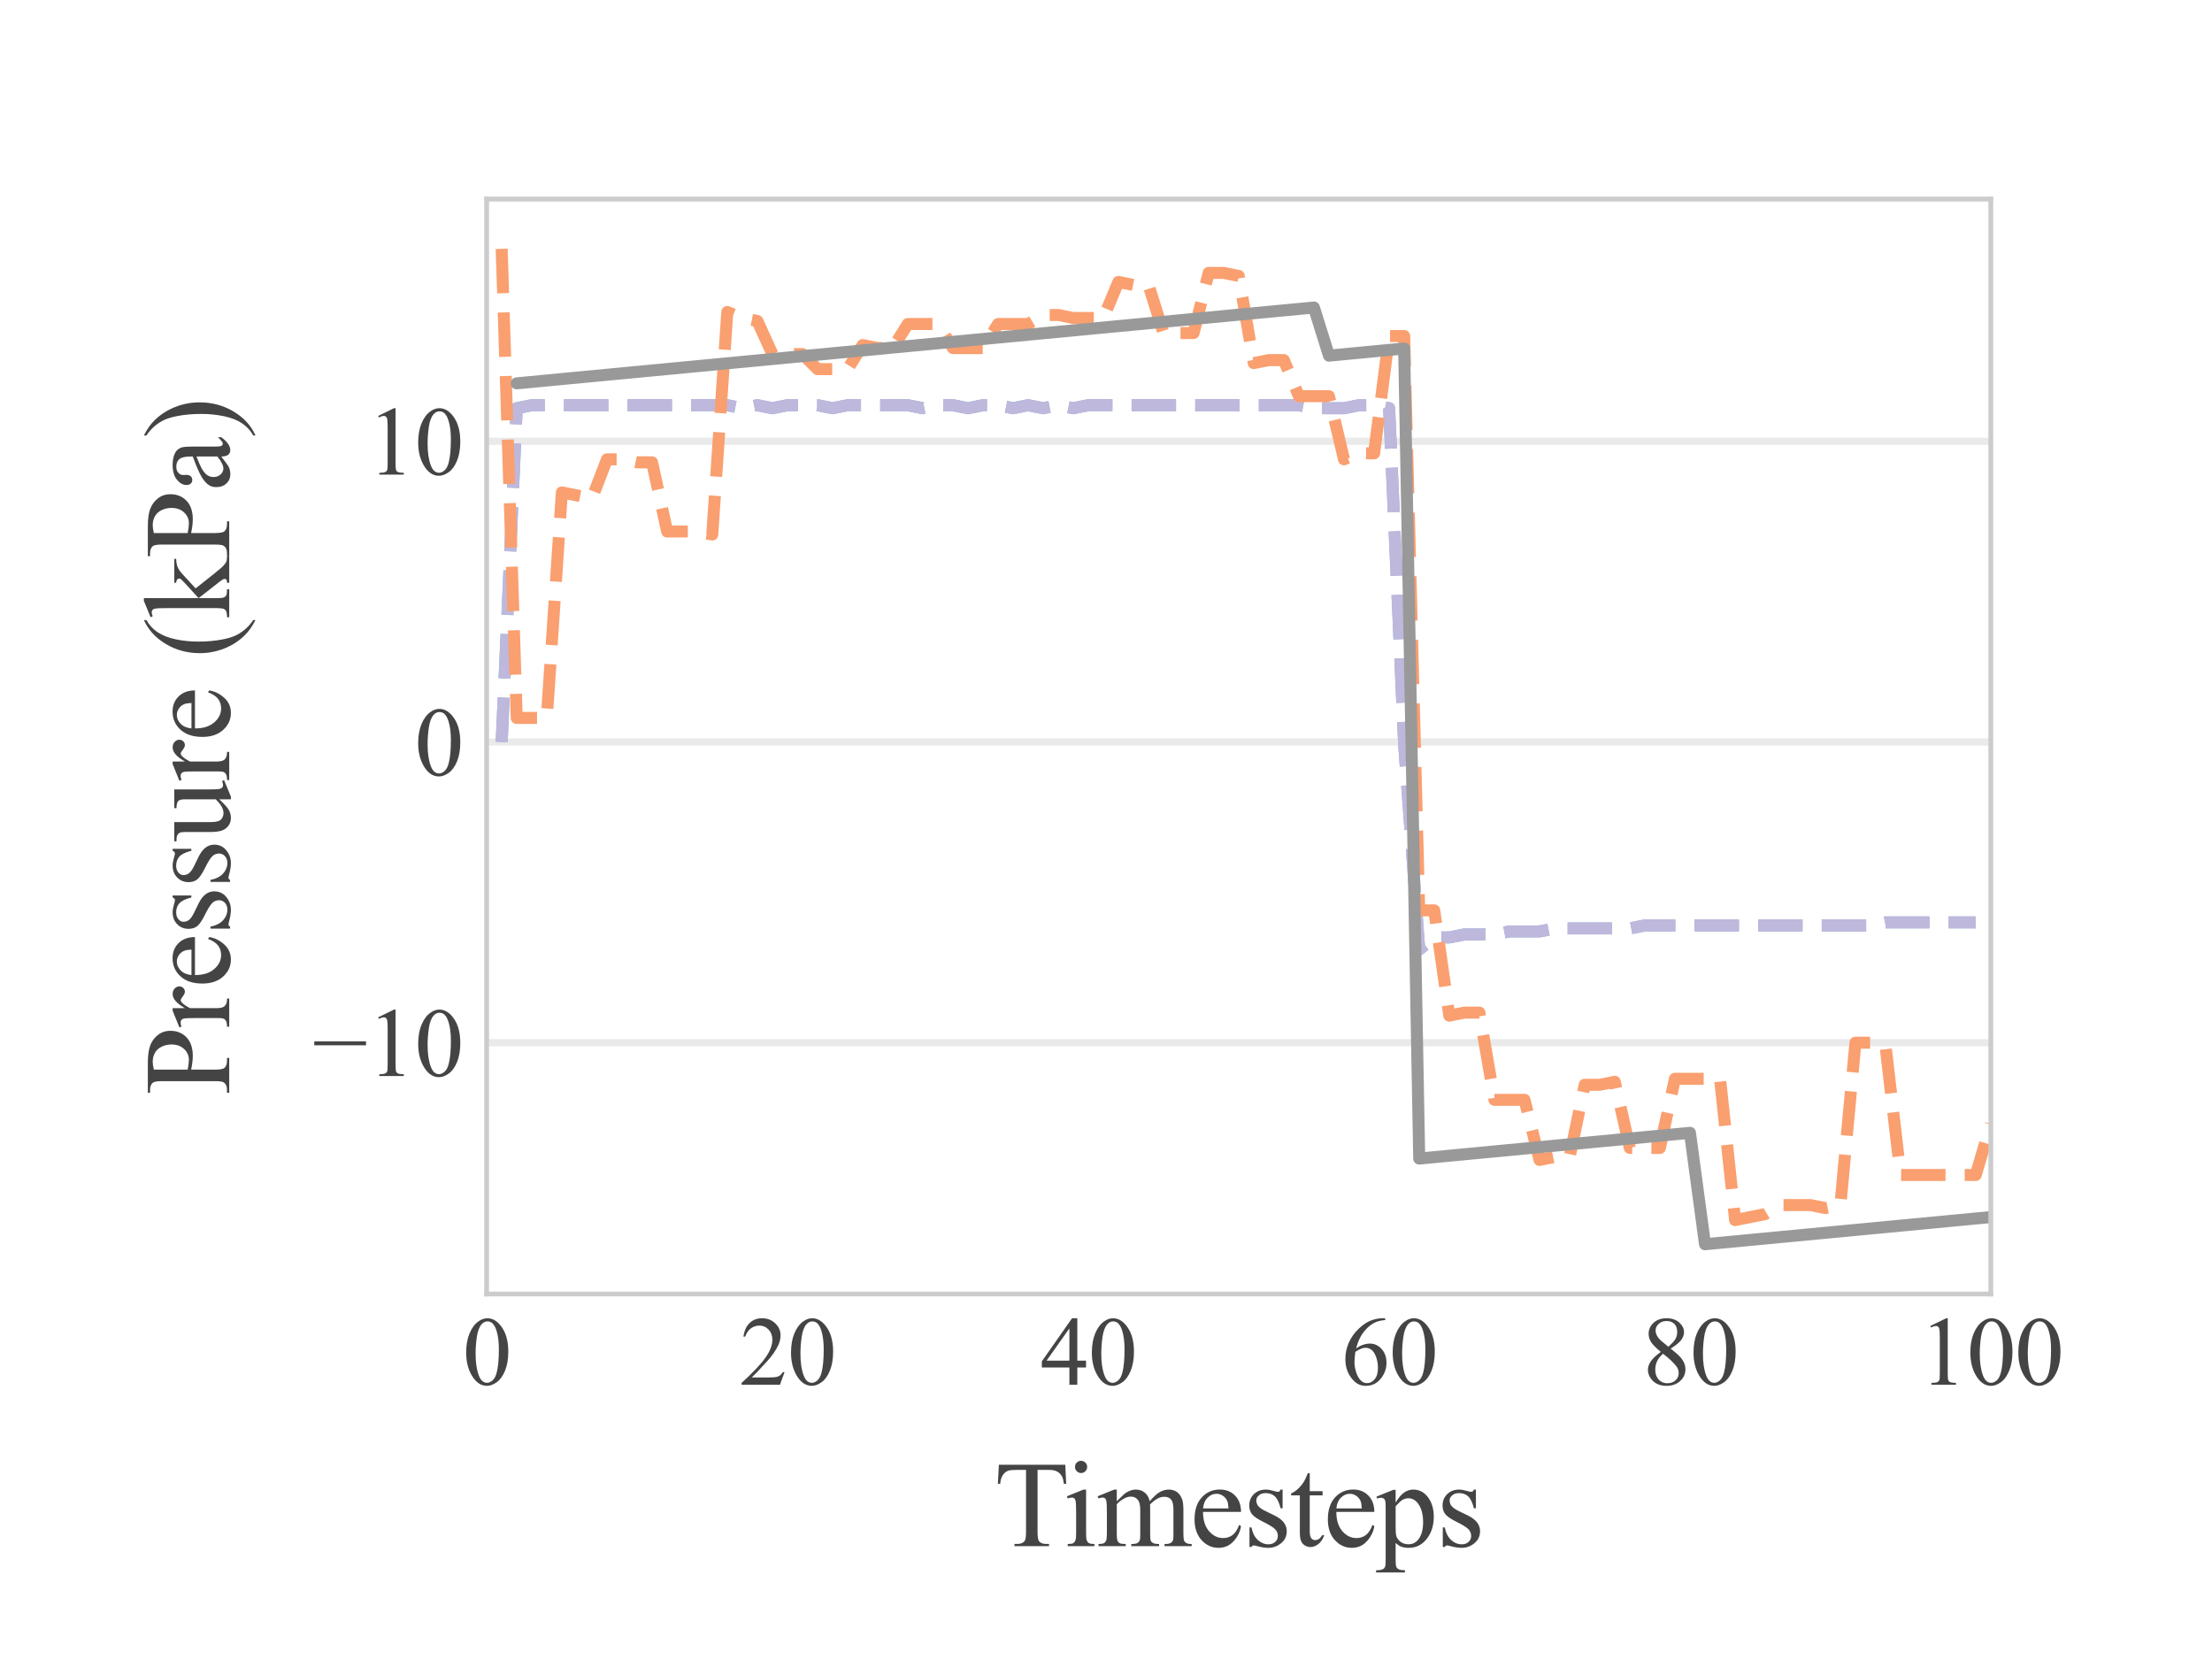 <?xml version="1.0" encoding="utf-8" standalone="no"?>
<!DOCTYPE svg PUBLIC "-//W3C//DTD SVG 1.1//EN"
  "http://www.w3.org/Graphics/SVG/1.1/DTD/svg11.dtd">
<svg xmlns:xlink="http://www.w3.org/1999/xlink" width="460.8pt" height="345.6pt" viewBox="0 0 460.8 345.6" xmlns="http://www.w3.org/2000/svg" version="1.1">
 <defs>
  <style type="text/css">*{stroke-linejoin: round; stroke-linecap: butt}</style>
 </defs>
 <g id="figure_1">
  <g id="patch_1">
   <path d="M 0 345.6 
L 460.8 345.6 
L 460.8 0 
L 0 0 
z
" style="fill: #ffffff"/>
  </g>
  <g id="axes_1">
   <g id="patch_2">
    <path d="M 101.376 269.568 
L 414.72 269.568 
L 414.72 41.472 
L 101.376 41.472 
z
" style="fill: #ffffff"/>
   </g>
   <g id="matplotlib.axis_1">
    <g id="xtick_1">
     <g id="line2d_1">
      <path d="M 101.376 269.568 
L 101.376 41.472 
" clip-path="url(#p07c508fb54)" style="fill: none; stroke: #cccccc; stroke-opacity: 0; stroke-width: 0.8; stroke-linecap: round"/>
     </g>
     <g id="line2d_2"/>
     <g id="text_1">
      <!-- 0 -->
      <g style="fill: #444444" transform="translate(96.376 288.455) scale(0.2 -0.2)">
       <defs>
        <path id="TimesNewRomanPSMT-30" d="M 231 2094 
Q 231 2819 450 3342 
Q 669 3866 1031 4122 
Q 1313 4325 1613 4325 
Q 2100 4325 2488 3828 
Q 2972 3213 2972 2159 
Q 2972 1422 2759 906 
Q 2547 391 2217 158 
Q 1888 -75 1581 -75 
Q 975 -75 572 641 
Q 231 1244 231 2094 
z
M 844 2016 
Q 844 1141 1059 588 
Q 1238 122 1591 122 
Q 1759 122 1940 273 
Q 2122 425 2216 781 
Q 2359 1319 2359 2297 
Q 2359 3022 2209 3506 
Q 2097 3866 1919 4016 
Q 1791 4119 1609 4119 
Q 1397 4119 1231 3928 
Q 1006 3669 925 3112 
Q 844 2556 844 2016 
z
" transform="scale(0.016)"/>
       </defs>
       <use xlink:href="#TimesNewRomanPSMT-30"/>
      </g>
     </g>
    </g>
    <g id="xtick_2">
     <g id="line2d_3">
      <path d="M 164.045 269.568 
L 164.045 41.472 
" clip-path="url(#p07c508fb54)" style="fill: none; stroke: #cccccc; stroke-opacity: 0; stroke-width: 0.8; stroke-linecap: round"/>
     </g>
     <g id="line2d_4"/>
     <g id="text_2">
      <!-- 20 -->
      <g style="fill: #444444" transform="translate(154.045 288.455) scale(0.2 -0.2)">
       <defs>
        <path id="TimesNewRomanPSMT-32" d="M 2934 816 
L 2638 0 
L 138 0 
L 138 116 
Q 1241 1122 1691 1759 
Q 2141 2397 2141 2925 
Q 2141 3328 1894 3587 
Q 1647 3847 1303 3847 
Q 991 3847 742 3664 
Q 494 3481 375 3128 
L 259 3128 
Q 338 3706 661 4015 
Q 984 4325 1469 4325 
Q 1984 4325 2329 3994 
Q 2675 3663 2675 3213 
Q 2675 2891 2525 2569 
Q 2294 2063 1775 1497 
Q 997 647 803 472 
L 1909 472 
Q 2247 472 2383 497 
Q 2519 522 2628 598 
Q 2738 675 2819 816 
L 2934 816 
z
" transform="scale(0.016)"/>
       </defs>
       <use xlink:href="#TimesNewRomanPSMT-32"/>
       <use xlink:href="#TimesNewRomanPSMT-30" x="50"/>
      </g>
     </g>
    </g>
    <g id="xtick_3">
     <g id="line2d_5">
      <path d="M 226.714 269.568 
L 226.714 41.472 
" clip-path="url(#p07c508fb54)" style="fill: none; stroke: #cccccc; stroke-opacity: 0; stroke-width: 0.8; stroke-linecap: round"/>
     </g>
     <g id="line2d_6"/>
     <g id="text_3">
      <!-- 40 -->
      <g style="fill: #444444" transform="translate(216.714 288.455) scale(0.2 -0.2)">
       <defs>
        <path id="TimesNewRomanPSMT-34" d="M 2978 1563 
L 2978 1119 
L 2409 1119 
L 2409 0 
L 1894 0 
L 1894 1119 
L 100 1119 
L 100 1519 
L 2066 4325 
L 2409 4325 
L 2409 1563 
L 2978 1563 
z
M 1894 1563 
L 1894 3666 
L 406 1563 
L 1894 1563 
z
" transform="scale(0.016)"/>
       </defs>
       <use xlink:href="#TimesNewRomanPSMT-34"/>
       <use xlink:href="#TimesNewRomanPSMT-30" x="50"/>
      </g>
     </g>
    </g>
    <g id="xtick_4">
     <g id="line2d_7">
      <path d="M 289.382 269.568 
L 289.382 41.472 
" clip-path="url(#p07c508fb54)" style="fill: none; stroke: #cccccc; stroke-opacity: 0; stroke-width: 0.8; stroke-linecap: round"/>
     </g>
     <g id="line2d_8"/>
     <g id="text_4">
      <!-- 60 -->
      <g style="fill: #444444" transform="translate(279.382 288.455) scale(0.2 -0.2)">
       <defs>
        <path id="TimesNewRomanPSMT-36" d="M 2869 4325 
L 2869 4209 
Q 2456 4169 2195 4045 
Q 1934 3922 1679 3669 
Q 1425 3416 1258 3105 
Q 1091 2794 978 2366 
Q 1428 2675 1881 2675 
Q 2316 2675 2634 2325 
Q 2953 1975 2953 1425 
Q 2953 894 2631 456 
Q 2244 -75 1606 -75 
Q 1172 -75 869 213 
Q 275 772 275 1663 
Q 275 2231 503 2743 
Q 731 3256 1154 3653 
Q 1578 4050 1965 4187 
Q 2353 4325 2688 4325 
L 2869 4325 
z
M 925 2138 
Q 869 1716 869 1456 
Q 869 1156 980 804 
Q 1091 453 1309 247 
Q 1469 100 1697 100 
Q 1969 100 2183 356 
Q 2397 613 2397 1088 
Q 2397 1622 2184 2012 
Q 1972 2403 1581 2403 
Q 1463 2403 1327 2353 
Q 1191 2303 925 2138 
z
" transform="scale(0.016)"/>
       </defs>
       <use xlink:href="#TimesNewRomanPSMT-36"/>
       <use xlink:href="#TimesNewRomanPSMT-30" x="50"/>
      </g>
     </g>
    </g>
    <g id="xtick_5">
     <g id="line2d_9">
      <path d="M 352.051 269.568 
L 352.051 41.472 
" clip-path="url(#p07c508fb54)" style="fill: none; stroke: #cccccc; stroke-opacity: 0; stroke-width: 0.8; stroke-linecap: round"/>
     </g>
     <g id="line2d_10"/>
     <g id="text_5">
      <!-- 80 -->
      <g style="fill: #444444" transform="translate(342.051 288.455) scale(0.2 -0.2)">
       <defs>
        <path id="TimesNewRomanPSMT-38" d="M 1228 2134 
Q 725 2547 579 2797 
Q 434 3047 434 3316 
Q 434 3728 753 4026 
Q 1072 4325 1600 4325 
Q 2113 4325 2425 4047 
Q 2738 3769 2738 3413 
Q 2738 3175 2569 2928 
Q 2400 2681 1866 2347 
Q 2416 1922 2594 1678 
Q 2831 1359 2831 1006 
Q 2831 559 2490 242 
Q 2150 -75 1597 -75 
Q 994 -75 656 303 
Q 388 606 388 966 
Q 388 1247 577 1523 
Q 766 1800 1228 2134 
z
M 1719 2469 
Q 2094 2806 2194 3001 
Q 2294 3197 2294 3444 
Q 2294 3772 2109 3958 
Q 1925 4144 1606 4144 
Q 1288 4144 1088 3959 
Q 888 3775 888 3528 
Q 888 3366 970 3203 
Q 1053 3041 1206 2894 
L 1719 2469 
z
M 1375 2016 
Q 1116 1797 991 1539 
Q 866 1281 866 981 
Q 866 578 1086 336 
Q 1306 94 1647 94 
Q 1984 94 2187 284 
Q 2391 475 2391 747 
Q 2391 972 2272 1150 
Q 2050 1481 1375 2016 
z
" transform="scale(0.016)"/>
       </defs>
       <use xlink:href="#TimesNewRomanPSMT-38"/>
       <use xlink:href="#TimesNewRomanPSMT-30" x="50"/>
      </g>
     </g>
    </g>
    <g id="xtick_6">
     <g id="line2d_11">
      <path d="M 414.72 269.568 
L 414.72 41.472 
" clip-path="url(#p07c508fb54)" style="fill: none; stroke: #cccccc; stroke-opacity: 0; stroke-width: 0.8; stroke-linecap: round"/>
     </g>
     <g id="line2d_12"/>
     <g id="text_6">
      <!-- 100 -->
      <g style="fill: #444444" transform="translate(399.72 288.455) scale(0.2 -0.2)">
       <defs>
        <path id="TimesNewRomanPSMT-31" d="M 750 3822 
L 1781 4325 
L 1884 4325 
L 1884 747 
Q 1884 391 1914 303 
Q 1944 216 2037 169 
Q 2131 122 2419 116 
L 2419 0 
L 825 0 
L 825 116 
Q 1125 122 1212 167 
Q 1300 213 1334 289 
Q 1369 366 1369 747 
L 1369 3034 
Q 1369 3497 1338 3628 
Q 1316 3728 1258 3775 
Q 1200 3822 1119 3822 
Q 1003 3822 797 3725 
L 750 3822 
z
" transform="scale(0.016)"/>
       </defs>
       <use xlink:href="#TimesNewRomanPSMT-31"/>
       <use xlink:href="#TimesNewRomanPSMT-30" x="50"/>
       <use xlink:href="#TimesNewRomanPSMT-30" x="100"/>
      </g>
     </g>
    </g>
    <g id="text_7">
     <!-- Timesteps -->
     <g style="fill: #444444" transform="translate(207.105 322.093) scale(0.25 -0.25)">
      <defs>
       <path id="TimesNewRomanPSMT-54" d="M 3703 4238 
L 3750 3244 
L 3631 3244 
Q 3597 3506 3538 3619 
Q 3441 3800 3280 3886 
Q 3119 3972 2856 3972 
L 2259 3972 
L 2259 734 
Q 2259 344 2344 247 
Q 2463 116 2709 116 
L 2856 116 
L 2856 0 
L 1059 0 
L 1059 116 
L 1209 116 
Q 1478 116 1591 278 
Q 1659 378 1659 734 
L 1659 3972 
L 1150 3972 
Q 853 3972 728 3928 
Q 566 3869 450 3700 
Q 334 3531 313 3244 
L 194 3244 
L 244 4238 
L 3703 4238 
z
" transform="scale(0.016)"/>
       <path id="TimesNewRomanPSMT-69" d="M 928 4444 
Q 1059 4444 1151 4351 
Q 1244 4259 1244 4128 
Q 1244 3997 1151 3903 
Q 1059 3809 928 3809 
Q 797 3809 703 3903 
Q 609 3997 609 4128 
Q 609 4259 701 4351 
Q 794 4444 928 4444 
z
M 1188 2947 
L 1188 647 
Q 1188 378 1227 289 
Q 1266 200 1342 156 
Q 1419 113 1622 113 
L 1622 0 
L 231 0 
L 231 113 
Q 441 113 512 153 
Q 584 194 626 287 
Q 669 381 669 647 
L 669 1750 
Q 669 2216 641 2353 
Q 619 2453 572 2492 
Q 525 2531 444 2531 
Q 356 2531 231 2484 
L 188 2597 
L 1050 2947 
L 1188 2947 
z
" transform="scale(0.016)"/>
       <path id="TimesNewRomanPSMT-6d" d="M 1050 2338 
Q 1363 2650 1419 2697 
Q 1559 2816 1721 2881 
Q 1884 2947 2044 2947 
Q 2313 2947 2506 2790 
Q 2700 2634 2766 2338 
Q 3088 2713 3309 2830 
Q 3531 2947 3766 2947 
Q 3994 2947 4170 2830 
Q 4347 2713 4450 2447 
Q 4519 2266 4519 1878 
L 4519 647 
Q 4519 378 4559 278 
Q 4591 209 4675 161 
Q 4759 113 4950 113 
L 4950 0 
L 3538 0 
L 3538 113 
L 3597 113 
Q 3781 113 3884 184 
Q 3956 234 3988 344 
Q 4000 397 4000 647 
L 4000 1878 
Q 4000 2228 3916 2372 
Q 3794 2572 3525 2572 
Q 3359 2572 3192 2489 
Q 3025 2406 2788 2181 
L 2781 2147 
L 2788 2013 
L 2788 647 
Q 2788 353 2820 281 
Q 2853 209 2943 161 
Q 3034 113 3253 113 
L 3253 0 
L 1806 0 
L 1806 113 
Q 2044 113 2133 169 
Q 2222 225 2256 338 
Q 2272 391 2272 647 
L 2272 1878 
Q 2272 2228 2169 2381 
Q 2031 2581 1784 2581 
Q 1616 2581 1450 2491 
Q 1191 2353 1050 2181 
L 1050 647 
Q 1050 366 1089 281 
Q 1128 197 1204 155 
Q 1281 113 1516 113 
L 1516 0 
L 100 0 
L 100 113 
Q 297 113 375 155 
Q 453 197 493 289 
Q 534 381 534 647 
L 534 1741 
Q 534 2213 506 2350 
Q 484 2453 437 2492 
Q 391 2531 309 2531 
Q 222 2531 100 2484 
L 53 2597 
L 916 2947 
L 1050 2947 
L 1050 2338 
z
" transform="scale(0.016)"/>
       <path id="TimesNewRomanPSMT-65" d="M 681 1784 
Q 678 1147 991 784 
Q 1303 422 1725 422 
Q 2006 422 2214 576 
Q 2422 731 2563 1106 
L 2659 1044 
Q 2594 616 2278 264 
Q 1963 -88 1488 -88 
Q 972 -88 605 314 
Q 238 716 238 1394 
Q 238 2128 614 2539 
Q 991 2950 1559 2950 
Q 2041 2950 2350 2633 
Q 2659 2316 2659 1784 
L 681 1784 
z
M 681 1966 
L 2006 1966 
Q 1991 2241 1941 2353 
Q 1863 2528 1708 2628 
Q 1553 2728 1384 2728 
Q 1125 2728 920 2526 
Q 716 2325 681 1966 
z
" transform="scale(0.016)"/>
       <path id="TimesNewRomanPSMT-73" d="M 2050 2947 
L 2050 1972 
L 1947 1972 
Q 1828 2431 1642 2597 
Q 1456 2763 1169 2763 
Q 950 2763 815 2647 
Q 681 2531 681 2391 
Q 681 2216 781 2091 
Q 878 1963 1175 1819 
L 1631 1597 
Q 2266 1288 2266 781 
Q 2266 391 1970 151 
Q 1675 -88 1309 -88 
Q 1047 -88 709 6 
Q 606 38 541 38 
Q 469 38 428 -44 
L 325 -44 
L 325 978 
L 428 978 
Q 516 541 762 319 
Q 1009 97 1316 97 
Q 1531 97 1667 223 
Q 1803 350 1803 528 
Q 1803 744 1651 891 
Q 1500 1038 1047 1263 
Q 594 1488 453 1669 
Q 313 1847 313 2119 
Q 313 2472 555 2709 
Q 797 2947 1181 2947 
Q 1350 2947 1591 2875 
Q 1750 2828 1803 2828 
Q 1853 2828 1881 2850 
Q 1909 2872 1947 2947 
L 2050 2947 
z
" transform="scale(0.016)"/>
       <path id="TimesNewRomanPSMT-74" d="M 1031 3803 
L 1031 2863 
L 1700 2863 
L 1700 2644 
L 1031 2644 
L 1031 788 
Q 1031 509 1111 412 
Q 1191 316 1316 316 
Q 1419 316 1516 380 
Q 1613 444 1666 569 
L 1788 569 
Q 1678 263 1478 108 
Q 1278 -47 1066 -47 
Q 922 -47 784 33 
Q 647 113 581 261 
Q 516 409 516 719 
L 516 2644 
L 63 2644 
L 63 2747 
Q 234 2816 414 2980 
Q 594 3144 734 3369 
Q 806 3488 934 3803 
L 1031 3803 
z
" transform="scale(0.016)"/>
       <path id="TimesNewRomanPSMT-70" d="M -6 2578 
L 875 2934 
L 994 2934 
L 994 2266 
Q 1216 2644 1439 2795 
Q 1663 2947 1909 2947 
Q 2341 2947 2628 2609 
Q 2981 2197 2981 1534 
Q 2981 794 2556 309 
Q 2206 -88 1675 -88 
Q 1444 -88 1275 -22 
Q 1150 25 994 166 
L 994 -706 
Q 994 -1000 1030 -1079 
Q 1066 -1159 1155 -1206 
Q 1244 -1253 1478 -1253 
L 1478 -1369 
L -22 -1369 
L -22 -1253 
L 56 -1253 
Q 228 -1256 350 -1188 
Q 409 -1153 442 -1076 
Q 475 -1000 475 -688 
L 475 2019 
Q 475 2297 450 2372 
Q 425 2447 370 2484 
Q 316 2522 222 2522 
Q 147 2522 31 2478 
L -6 2578 
z
M 994 2081 
L 994 1013 
Q 994 666 1022 556 
Q 1066 375 1236 237 
Q 1406 100 1666 100 
Q 1978 100 2172 344 
Q 2425 663 2425 1241 
Q 2425 1897 2138 2250 
Q 1938 2494 1663 2494 
Q 1513 2494 1366 2419 
Q 1253 2363 994 2081 
z
" transform="scale(0.016)"/>
      </defs>
      <use xlink:href="#TimesNewRomanPSMT-54"/>
      <use xlink:href="#TimesNewRomanPSMT-69" x="57.584"/>
      <use xlink:href="#TimesNewRomanPSMT-6d" x="85.367"/>
      <use xlink:href="#TimesNewRomanPSMT-65" x="163.15"/>
      <use xlink:href="#TimesNewRomanPSMT-73" x="207.535"/>
      <use xlink:href="#TimesNewRomanPSMT-74" x="246.451"/>
      <use xlink:href="#TimesNewRomanPSMT-65" x="274.234"/>
      <use xlink:href="#TimesNewRomanPSMT-70" x="318.619"/>
      <use xlink:href="#TimesNewRomanPSMT-73" x="368.619"/>
     </g>
    </g>
   </g>
   <g id="matplotlib.axis_2">
    <g id="ytick_1">
     <g id="line2d_13">
      <path d="M 101.376 217.211 
L 414.72 217.211 
" clip-path="url(#p07c508fb54)" style="fill: none; stroke: #cccccc; stroke-opacity: 0.4; stroke-width: 1.5; stroke-linecap: round"/>
     </g>
     <g id="line2d_14"/>
     <g id="text_8">
      <!-- −10 -->
      <g style="fill: #444444" transform="translate(65.098 224.155) scale(0.2 -0.2)">
       <defs>
        <path id="TimesNewRomanPSMT-2212" d="M 3484 2000 
L 116 2000 
L 116 2256 
L 3484 2256 
L 3484 2000 
z
" transform="scale(0.016)"/>
       </defs>
       <use xlink:href="#TimesNewRomanPSMT-2212"/>
       <use xlink:href="#TimesNewRomanPSMT-31" x="56.396"/>
       <use xlink:href="#TimesNewRomanPSMT-30" x="106.396"/>
      </g>
     </g>
    </g>
    <g id="ytick_2">
     <g id="line2d_15">
      <path d="M 101.376 154.571 
L 414.72 154.571 
" clip-path="url(#p07c508fb54)" style="fill: none; stroke: #cccccc; stroke-opacity: 0.4; stroke-width: 1.5; stroke-linecap: round"/>
     </g>
     <g id="line2d_16"/>
     <g id="text_9">
      <!-- 0 -->
      <g style="fill: #444444" transform="translate(86.376 161.514) scale(0.2 -0.2)">
       <use xlink:href="#TimesNewRomanPSMT-30"/>
      </g>
     </g>
    </g>
    <g id="ytick_3">
     <g id="line2d_17">
      <path d="M 101.376 91.93 
L 414.72 91.93 
" clip-path="url(#p07c508fb54)" style="fill: none; stroke: #cccccc; stroke-opacity: 0.4; stroke-width: 1.5; stroke-linecap: round"/>
     </g>
     <g id="line2d_18"/>
     <g id="text_10">
      <!-- 10 -->
      <g style="fill: #444444" transform="translate(76.376 98.874) scale(0.2 -0.2)">
       <use xlink:href="#TimesNewRomanPSMT-31"/>
       <use xlink:href="#TimesNewRomanPSMT-30" x="50"/>
      </g>
     </g>
    </g>
    <g id="text_11">
     <!-- Pressure (kPa) -->
     <g style="fill: #444444" transform="translate(47.75 228.073) rotate(-90) scale(0.25 -0.25)">
      <defs>
       <path id="TimesNewRomanPSMT-50" d="M 1313 1984 
L 1313 750 
Q 1313 350 1400 253 
Q 1519 116 1759 116 
L 1922 116 
L 1922 0 
L 106 0 
L 106 116 
L 266 116 
Q 534 116 650 291 
Q 713 388 713 750 
L 713 3488 
Q 713 3888 628 3984 
Q 506 4122 266 4122 
L 106 4122 
L 106 4238 
L 1659 4238 
Q 2228 4238 2556 4120 
Q 2884 4003 3109 3725 
Q 3334 3447 3334 3066 
Q 3334 2547 2992 2222 
Q 2650 1897 2025 1897 
Q 1872 1897 1694 1919 
Q 1516 1941 1313 1984 
z
M 1313 2163 
Q 1478 2131 1606 2115 
Q 1734 2100 1825 2100 
Q 2150 2100 2386 2351 
Q 2622 2603 2622 3003 
Q 2622 3278 2509 3514 
Q 2397 3750 2190 3867 
Q 1984 3984 1722 3984 
Q 1563 3984 1313 3925 
L 1313 2163 
z
" transform="scale(0.016)"/>
       <path id="TimesNewRomanPSMT-72" d="M 1038 2947 
L 1038 2303 
Q 1397 2947 1775 2947 
Q 1947 2947 2059 2842 
Q 2172 2738 2172 2600 
Q 2172 2478 2090 2393 
Q 2009 2309 1897 2309 
Q 1788 2309 1652 2417 
Q 1516 2525 1450 2525 
Q 1394 2525 1328 2463 
Q 1188 2334 1038 2041 
L 1038 669 
Q 1038 431 1097 309 
Q 1138 225 1241 169 
Q 1344 113 1538 113 
L 1538 0 
L 72 0 
L 72 113 
Q 291 113 397 181 
Q 475 231 506 341 
Q 522 394 522 644 
L 522 1753 
Q 522 2253 501 2348 
Q 481 2444 426 2487 
Q 372 2531 291 2531 
Q 194 2531 72 2484 
L 41 2597 
L 906 2947 
L 1038 2947 
z
" transform="scale(0.016)"/>
       <path id="TimesNewRomanPSMT-75" d="M 2709 2863 
L 2709 1128 
Q 2709 631 2732 520 
Q 2756 409 2807 365 
Q 2859 322 2928 322 
Q 3025 322 3147 375 
L 3191 266 
L 2334 -88 
L 2194 -88 
L 2194 519 
Q 1825 119 1631 15 
Q 1438 -88 1222 -88 
Q 981 -88 804 51 
Q 628 191 559 409 
Q 491 628 491 1028 
L 491 2306 
Q 491 2509 447 2587 
Q 403 2666 317 2708 
Q 231 2750 6 2747 
L 6 2863 
L 1009 2863 
L 1009 947 
Q 1009 547 1148 422 
Q 1288 297 1484 297 
Q 1619 297 1789 381 
Q 1959 466 2194 703 
L 2194 2325 
Q 2194 2569 2105 2655 
Q 2016 2741 1734 2747 
L 1734 2863 
L 2709 2863 
z
" transform="scale(0.016)"/>
       <path id="TimesNewRomanPSMT-20" transform="scale(0.016)"/>
       <path id="TimesNewRomanPSMT-28" d="M 1988 -1253 
L 1988 -1369 
Q 1516 -1131 1200 -813 
Q 750 -359 506 256 
Q 263 872 263 1534 
Q 263 2503 741 3301 
Q 1219 4100 1988 4444 
L 1988 4313 
Q 1603 4100 1356 3731 
Q 1109 3363 987 2797 
Q 866 2231 866 1616 
Q 866 947 969 400 
Q 1050 -31 1165 -292 
Q 1281 -553 1476 -793 
Q 1672 -1034 1988 -1253 
z
" transform="scale(0.016)"/>
       <path id="TimesNewRomanPSMT-6b" d="M 1047 4444 
L 1047 1594 
L 1775 2259 
Q 2006 2472 2044 2528 
Q 2069 2566 2069 2603 
Q 2069 2666 2017 2711 
Q 1966 2756 1847 2763 
L 1847 2863 
L 3091 2863 
L 3091 2763 
Q 2834 2756 2664 2684 
Q 2494 2613 2291 2428 
L 1556 1750 
L 2291 822 
Q 2597 438 2703 334 
Q 2853 188 2966 144 
Q 3044 113 3238 113 
L 3238 0 
L 1847 0 
L 1847 113 
Q 1966 116 2008 148 
Q 2050 181 2050 241 
Q 2050 313 1925 472 
L 1047 1594 
L 1047 644 
Q 1047 366 1086 278 
Q 1125 191 1197 153 
Q 1269 116 1509 113 
L 1509 0 
L 53 0 
L 53 113 
Q 272 113 381 166 
Q 447 200 481 272 
Q 528 375 528 628 
L 528 3234 
Q 528 3731 506 3842 
Q 484 3953 434 3995 
Q 384 4038 303 4038 
Q 238 4038 106 3984 
L 53 4094 
L 903 4444 
L 1047 4444 
z
" transform="scale(0.016)"/>
       <path id="TimesNewRomanPSMT-61" d="M 1822 413 
Q 1381 72 1269 19 
Q 1100 -59 909 -59 
Q 613 -59 420 144 
Q 228 347 228 678 
Q 228 888 322 1041 
Q 450 1253 767 1440 
Q 1084 1628 1822 1897 
L 1822 2009 
Q 1822 2438 1686 2597 
Q 1550 2756 1291 2756 
Q 1094 2756 978 2650 
Q 859 2544 859 2406 
L 866 2225 
Q 866 2081 792 2003 
Q 719 1925 600 1925 
Q 484 1925 411 2006 
Q 338 2088 338 2228 
Q 338 2497 613 2722 
Q 888 2947 1384 2947 
Q 1766 2947 2009 2819 
Q 2194 2722 2281 2516 
Q 2338 2381 2338 1966 
L 2338 994 
Q 2338 584 2353 492 
Q 2369 400 2405 369 
Q 2441 338 2488 338 
Q 2538 338 2575 359 
Q 2641 400 2828 588 
L 2828 413 
Q 2478 -56 2159 -56 
Q 2006 -56 1915 50 
Q 1825 156 1822 413 
z
M 1822 616 
L 1822 1706 
Q 1350 1519 1213 1441 
Q 966 1303 859 1153 
Q 753 1003 753 825 
Q 753 600 887 451 
Q 1022 303 1197 303 
Q 1434 303 1822 616 
z
" transform="scale(0.016)"/>
       <path id="TimesNewRomanPSMT-29" d="M 144 4313 
L 144 4444 
Q 619 4209 934 3891 
Q 1381 3434 1625 2820 
Q 1869 2206 1869 1541 
Q 1869 572 1392 -226 
Q 916 -1025 144 -1369 
L 144 -1253 
Q 528 -1038 776 -670 
Q 1025 -303 1145 264 
Q 1266 831 1266 1447 
Q 1266 2113 1163 2663 
Q 1084 3094 967 3353 
Q 850 3613 656 3853 
Q 463 4094 144 4313 
z
" transform="scale(0.016)"/>
      </defs>
      <use xlink:href="#TimesNewRomanPSMT-50"/>
      <use xlink:href="#TimesNewRomanPSMT-72" x="55.615"/>
      <use xlink:href="#TimesNewRomanPSMT-65" x="88.916"/>
      <use xlink:href="#TimesNewRomanPSMT-73" x="133.301"/>
      <use xlink:href="#TimesNewRomanPSMT-73" x="172.217"/>
      <use xlink:href="#TimesNewRomanPSMT-75" x="211.133"/>
      <use xlink:href="#TimesNewRomanPSMT-72" x="261.133"/>
      <use xlink:href="#TimesNewRomanPSMT-65" x="294.434"/>
      <use xlink:href="#TimesNewRomanPSMT-20" x="338.818"/>
      <use xlink:href="#TimesNewRomanPSMT-28" x="363.818"/>
      <use xlink:href="#TimesNewRomanPSMT-6b" x="397.119"/>
      <use xlink:href="#TimesNewRomanPSMT-50" x="447.119"/>
      <use xlink:href="#TimesNewRomanPSMT-61" x="502.734"/>
      <use xlink:href="#TimesNewRomanPSMT-29" x="547.119"/>
     </g>
    </g>
   </g>
   <g id="line2d_19">
    <path d="M 104.509 154.571 
L 107.643 85.04 
L 110.776 84.413 
L 113.91 84.413 
L 117.043 84.413 
L 120.177 84.413 
L 123.31 84.413 
L 126.444 84.413 
L 129.577 84.413 
L 132.71 84.413 
L 135.844 84.413 
L 138.977 84.413 
L 142.111 84.413 
L 145.244 84.413 
L 148.378 84.413 
L 151.511 84.413 
L 154.644 85.04 
L 157.778 84.413 
L 160.911 85.04 
L 164.045 84.413 
L 167.178 84.413 
L 170.312 84.413 
L 173.445 85.04 
L 176.579 84.413 
L 179.712 84.413 
L 182.845 84.413 
L 185.979 84.413 
L 189.112 84.413 
L 192.246 85.04 
L 195.379 84.413 
L 198.513 84.413 
L 201.646 85.04 
L 204.78 84.413 
L 207.913 84.413 
L 211.046 85.04 
L 214.18 84.413 
L 217.313 85.04 
L 220.447 84.413 
L 223.58 85.04 
L 226.714 84.413 
L 229.847 84.413 
L 232.98 84.413 
L 236.114 84.413 
L 239.247 84.413 
L 242.381 84.413 
L 245.514 84.413 
L 248.648 84.413 
L 251.781 84.413 
L 254.915 84.413 
L 258.048 84.413 
L 261.181 84.413 
L 264.315 84.413 
L 267.448 84.413 
L 270.582 84.413 
L 273.715 85.04 
L 276.849 85.04 
L 279.982 85.04 
L 283.116 84.413 
L 286.249 84.413 
L 289.382 85.04 
L 292.516 155.197 
L 295.649 197.793 
L 298.783 195.287 
L 301.916 195.287 
L 305.05 194.661 
L 308.183 194.661 
L 311.316 194.661 
L 314.45 194.034 
L 317.583 194.034 
L 320.717 194.034 
L 323.85 193.408 
L 326.984 193.408 
L 330.117 193.408 
L 333.251 193.408 
L 336.384 193.408 
L 339.517 193.408 
L 342.651 192.782 
L 345.784 192.782 
L 348.918 192.782 
L 352.051 192.782 
L 355.185 192.782 
L 358.318 192.782 
L 361.452 192.782 
L 364.585 192.782 
L 367.718 192.782 
L 370.852 192.782 
L 373.985 192.782 
L 377.119 192.782 
L 380.252 192.782 
L 383.386 192.782 
L 386.519 192.782 
L 389.652 192.782 
L 392.786 192.155 
L 395.919 192.155 
L 399.053 192.155 
L 402.186 192.155 
L 405.32 192.155 
L 408.453 192.155 
L 411.587 192.155 
" clip-path="url(#p07c508fb54)" style="fill: none; stroke-dasharray: 9.25,4; stroke-dashoffset: 0; stroke: #82b0d2; stroke-width: 2.5"/>
   </g>
   <g id="line2d_20">
    <path d="M 104.509 154.571 
L 107.643 85.04 
L 110.776 84.413 
L 113.91 84.413 
L 117.043 84.413 
L 120.177 84.413 
L 123.31 84.413 
L 126.444 84.413 
L 129.577 84.413 
L 132.71 84.413 
L 135.844 84.413 
L 138.977 84.413 
L 142.111 84.413 
L 145.244 84.413 
L 148.378 84.413 
L 151.511 84.413 
L 154.644 85.04 
L 157.778 84.413 
L 160.911 85.04 
L 164.045 84.413 
L 167.178 84.413 
L 170.312 84.413 
L 173.445 85.04 
L 176.579 84.413 
L 179.712 84.413 
L 182.845 84.413 
L 185.979 84.413 
L 189.112 84.413 
L 192.246 85.04 
L 195.379 84.413 
L 198.513 84.413 
L 201.646 85.04 
L 204.78 84.413 
L 207.913 84.413 
L 211.046 85.04 
L 214.18 84.413 
L 217.313 85.04 
L 220.447 84.413 
L 223.58 85.04 
L 226.714 84.413 
L 229.847 84.413 
L 232.98 84.413 
L 236.114 84.413 
L 239.247 84.413 
L 242.381 84.413 
L 245.514 84.413 
L 248.648 84.413 
L 251.781 84.413 
L 254.915 84.413 
L 258.048 84.413 
L 261.181 84.413 
L 264.315 84.413 
L 267.448 84.413 
L 270.582 84.413 
L 273.715 85.04 
L 276.849 85.04 
L 279.982 85.04 
L 283.116 84.413 
L 286.249 84.413 
L 289.382 85.04 
L 292.516 155.197 
L 295.649 197.793 
L 298.783 195.287 
L 301.916 195.287 
L 305.05 194.661 
L 308.183 194.661 
L 311.316 194.661 
L 314.45 194.034 
L 317.583 194.034 
L 320.717 194.034 
L 323.85 193.408 
L 326.984 193.408 
L 330.117 193.408 
L 333.251 193.408 
L 336.384 193.408 
L 339.517 193.408 
L 342.651 192.782 
L 345.784 192.782 
L 348.918 192.782 
L 352.051 192.782 
L 355.185 192.782 
L 358.318 192.782 
L 361.452 192.782 
L 364.585 192.782 
L 367.718 192.782 
L 370.852 192.782 
L 373.985 192.782 
L 377.119 192.782 
L 380.252 192.782 
L 383.386 192.782 
L 386.519 192.782 
L 389.652 192.782 
L 392.786 192.155 
L 395.919 192.155 
L 399.053 192.155 
L 402.186 192.155 
L 405.32 192.155 
L 408.453 192.155 
L 411.587 192.155 
" clip-path="url(#p07c508fb54)" style="fill: none; stroke-dasharray: 9.25,4; stroke-dashoffset: 0; stroke: #beb8dc; stroke-width: 2.5"/>
   </g>
   <g id="line2d_21">
    <path d="M 104.509 51.84 
L 107.643 149.559 
L 110.776 149.559 
L 113.91 149.559 
L 117.043 102.579 
L 120.177 103.205 
L 123.31 103.832 
L 126.444 95.688 
L 129.577 95.688 
L 132.71 96.315 
L 135.844 96.315 
L 138.977 110.722 
L 142.111 110.722 
L 145.244 110.722 
L 148.378 111.349 
L 151.511 64.995 
L 154.644 66.247 
L 157.778 66.874 
L 160.911 73.764 
L 164.045 73.764 
L 167.178 73.764 
L 170.312 76.896 
L 173.445 76.896 
L 176.579 76.896 
L 179.712 71.885 
L 182.845 72.511 
L 185.979 72.511 
L 189.112 67.5 
L 192.246 67.5 
L 195.379 67.5 
L 198.513 72.511 
L 201.646 72.511 
L 204.78 72.511 
L 207.913 67.5 
L 211.046 67.5 
L 214.18 67.5 
L 217.313 65.621 
L 220.447 65.621 
L 223.58 66.247 
L 226.714 66.247 
L 229.847 66.247 
L 232.98 58.73 
L 236.114 59.357 
L 239.247 59.357 
L 242.381 69.379 
L 245.514 69.379 
L 248.648 69.379 
L 251.781 56.851 
L 254.915 56.851 
L 258.048 57.478 
L 261.181 75.643 
L 264.315 75.017 
L 267.448 75.017 
L 270.582 82.534 
L 273.715 82.534 
L 276.849 82.534 
L 279.982 95.688 
L 283.116 94.436 
L 286.249 94.436 
L 289.382 70.006 
L 292.516 70.006 
L 295.649 189.649 
L 298.783 189.649 
L 301.916 211.574 
L 305.05 210.947 
L 308.183 210.947 
L 311.316 229.113 
L 314.45 229.113 
L 317.583 229.113 
L 320.717 241.641 
L 323.85 241.015 
L 326.984 241.015 
L 330.117 225.981 
L 333.251 225.981 
L 336.384 225.355 
L 339.517 239.136 
L 342.651 239.136 
L 345.784 239.136 
L 348.918 224.728 
L 352.051 224.728 
L 355.185 224.728 
L 358.318 224.728 
L 361.452 254.169 
L 364.585 253.543 
L 367.718 252.917 
L 370.852 251.037 
L 373.985 251.037 
L 377.119 251.037 
L 380.252 251.664 
L 383.386 251.037 
L 386.519 217.211 
L 389.652 217.211 
L 392.786 217.838 
L 395.919 244.773 
L 399.053 244.773 
L 402.186 244.773 
L 405.32 244.773 
L 408.453 244.773 
L 411.587 244.773 
L 414.72 234.124 
" clip-path="url(#p07c508fb54)" style="fill: none; stroke-dasharray: 9.25,4; stroke-dashoffset: 0; stroke: #fa9f6f; stroke-width: 2.5"/>
   </g>
   <g id="line2d_22">
    <path d="M 107.643 79.858 
L 110.776 79.56 
L 113.91 79.262 
L 117.043 78.964 
L 120.177 78.666 
L 123.31 78.368 
L 126.444 78.07 
L 129.577 77.771 
L 132.71 77.473 
L 135.844 77.175 
L 138.977 76.877 
L 142.111 76.579 
L 145.244 76.281 
L 148.378 75.983 
L 151.511 75.685 
L 154.644 75.387 
L 157.778 75.089 
L 160.911 74.791 
L 164.045 74.493 
L 167.178 74.195 
L 170.312 73.897 
L 173.445 73.598 
L 176.579 73.3 
L 179.712 73.002 
L 182.845 72.704 
L 185.979 72.406 
L 189.112 72.108 
L 192.246 71.81 
L 195.379 71.512 
L 198.513 71.214 
L 201.646 70.916 
L 204.78 70.618 
L 207.913 70.32 
L 211.046 70.022 
L 214.18 69.724 
L 217.313 69.425 
L 220.447 69.127 
L 223.58 68.829 
L 226.714 68.531 
L 229.847 68.233 
L 232.98 67.935 
L 236.114 67.637 
L 239.247 67.339 
L 242.381 67.041 
L 245.514 66.743 
L 248.648 66.445 
L 251.781 66.147 
L 254.915 65.849 
L 258.048 65.55 
L 261.181 65.252 
L 264.315 64.954 
L 267.448 64.656 
L 270.582 64.358 
L 273.715 64.06 
L 276.849 74.088 
L 279.982 73.79 
L 283.116 73.492 
L 286.249 73.193 
L 289.382 72.895 
L 292.516 72.597 
L 295.649 241.354 
L 298.783 241.056 
L 301.916 240.758 
L 305.05 240.46 
L 308.183 240.162 
L 311.316 239.864 
L 314.45 239.565 
L 317.583 239.267 
L 320.717 238.969 
L 323.85 238.671 
L 326.984 238.373 
L 330.117 238.075 
L 333.251 237.777 
L 336.384 237.479 
L 339.517 237.181 
L 342.651 236.883 
L 345.784 236.585 
L 348.918 236.287 
L 352.051 235.989 
L 355.185 259.2 
L 358.318 258.902 
L 361.452 258.604 
L 364.585 258.306 
L 367.718 258.008 
L 370.852 257.71 
L 373.985 257.412 
L 377.119 257.113 
L 380.252 256.815 
L 383.386 256.517 
L 386.519 256.219 
L 389.652 255.921 
L 392.786 255.623 
L 395.919 255.325 
L 399.053 255.027 
L 402.186 254.729 
L 405.32 254.431 
L 408.453 254.133 
L 411.587 253.835 
L 414.72 253.537 
L 417.853 253.239 
L 420.987 252.94 
L 424.12 252.642 
" clip-path="url(#p07c508fb54)" style="fill: none; stroke: #999999; stroke-width: 2.5; stroke-linecap: round"/>
   </g>
   <g id="patch_3">
    <path d="M 101.376 269.568 
L 101.376 41.472 
" style="fill: none; stroke: #cccccc; stroke-linejoin: miter; stroke-linecap: square"/>
   </g>
   <g id="patch_4">
    <path d="M 414.72 269.568 
L 414.72 41.472 
" style="fill: none; stroke: #cccccc; stroke-linejoin: miter; stroke-linecap: square"/>
   </g>
   <g id="patch_5">
    <path d="M 101.376 269.568 
L 414.72 269.568 
" style="fill: none; stroke: #cccccc; stroke-linejoin: miter; stroke-linecap: square"/>
   </g>
   <g id="patch_6">
    <path d="M 101.376 41.472 
L 414.72 41.472 
" style="fill: none; stroke: #cccccc; stroke-linejoin: miter; stroke-linecap: square"/>
   </g>
  </g>
 </g>
 <defs>
  <clipPath id="p07c508fb54">
   <rect x="101.376" y="41.472" width="313.344" height="228.096"/>
  </clipPath>
 </defs>
</svg>
